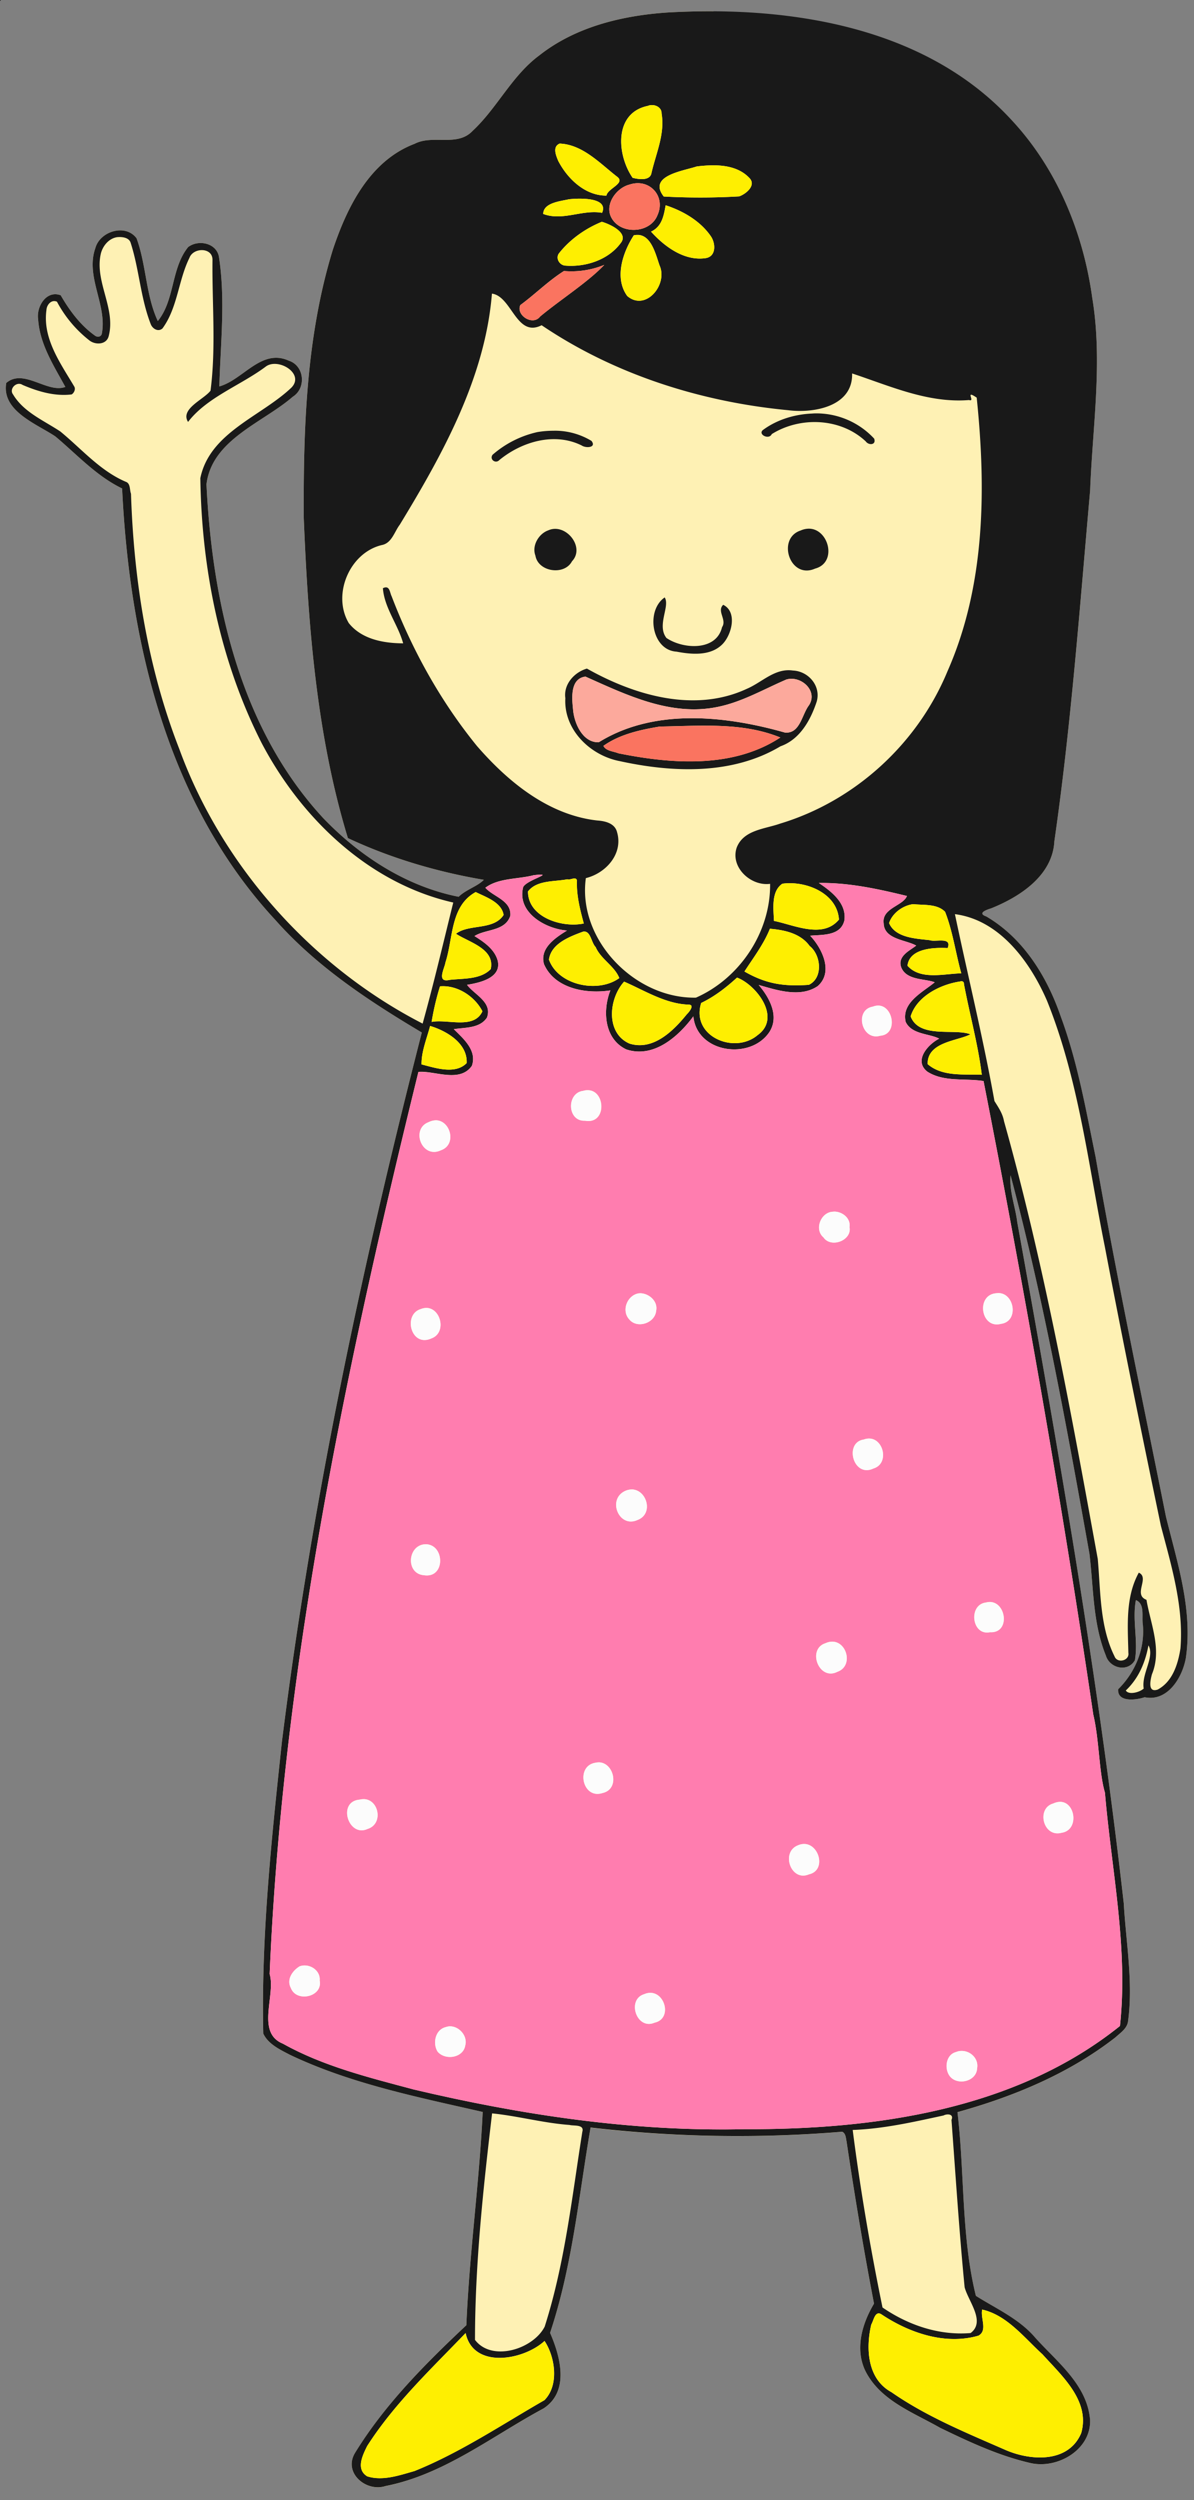 <svg id="svg2" xmlns="http://www.w3.org/2000/svg" viewBox="0 0 908 1901"><rect x="0" y="0" width="908" height="1901" fill="#808080" stroke="none"/><defs><style>.cls-1{fill:#fef1b4;}.cls-2{fill:#191919;}.cls-3{fill:#feef01;}.cls-4{fill:#fa7460;}.cls-5{fill:#fca99c;}.cls-6{fill:#ff7daf;}.cls-7{fill:#fcfcfc;}</style></defs><title>girl-25</title><g id="g4283"><path id="rect4280" class="cls-1" d="M542.6,8.59c-11.81-.07-23.54.26-35.08.92-34.41,2.36-69.84,10.86-97.4,32.61-20.83,15.42-32,39.95-50.63,57.31-11.75,12.55-30.11,2.68-44.14,9.9-34.14,12.91-51.46,48.15-62.3,80.74-20.2,65.81-22.4,135.46-22.06,203.77,3.36,81.65,9.68,165.2,33.58,243.44C297,652.54,332.51,663,367.93,669c-4.69,4.93-13.74,7.53-19.16,12.91-39.72-7.84-75.19-30.86-102.94-59.78C182.77,554,161.4,458.4,157,368.26c4.2-34.06,42.92-46.83,65.61-66.55,10.42-6.52,9-23.63-3.08-27.49-20.81-9.38-34.62,14.56-52.75,19.63.92-32.72,4.74-65.82-.26-98.35-1.61-10.61-15.5-13.66-23.43-7.62C130,204,133,228.12,120,244.14c-9.15-19.65-8.73-42.67-16.14-62.91-8.36-11.4-27.84-5.39-31.3,7.36-7.85,21.85,9.28,43.53,4.81,65.49-.91,2.39-3.65,2.42-5.41.95-10.94-7.87-19.13-18.95-25.8-30.5-11-4.13-18.61,8.83-17.15,18.26,1.23,18.94,11.93,35.36,20.68,51.43-13.62,5.15-31.74-14.39-44.93-3-3.66,21.32,22.91,31,37.31,40.61C58.49,345.6,73.31,362,92.86,371.42c5.62,117.13,34.61,239.94,116.55,328.16,31.37,35.41,71.12,61.61,111.35,85.53-45.49,177.55-83.71,357.33-106.39,539.33-7.86,73.68-15.83,147.66-14.16,221.86,3.79,8.11,12.67,12.19,20.26,16.21,46.27,21.94,97.39,32.09,146.61,43.41-2.55,53.65-10.19,108-12.44,162.14-31.19,29.27-62.15,60.42-84.58,97.1-9.36,15.24,8.48,30.1,23.2,25.27,44.39-8.77,80.95-38,120.12-59,19.84-13,12.8-39.37,4.91-57.46,16.9-50.47,21.83-103.94,30.82-156.1A973.19,973.19,0,0,0,640.43,1621c2.78,1.31,2.78,4.71,3.33,7.32,6.17,41.25,13,82.46,20.9,123.36-9,15.17-14.72,34.36-6.56,51.2,11.31,22.49,36.13,31.52,56.78,43.21,22,10.66,44.38,21.25,68.36,26.74,20.6,5,46.63-9.84,45.68-32.82-2.2-26.68-25-43.82-41.64-62.35-12.19-14.44-30.07-22.24-45.17-31.87-11.23-45.39-8.48-93.33-14-139.65,42.85-11.93,84.86-29.37,120.17-56.9,3.84-3.51,9-6.81,9.6-12.48,3.87-29.79-1.59-59.64-3.25-89.38-19.73-173.67-50-346-81-518-1.45-11.9-6.2-23.62-5.08-35.68,25.2,94.72,42.68,191.37,60,287.8,3.08,25.82,2.43,52.94,12.48,77.35,2.86,9.7,16.67,13,22.09,3.51,2.57-15.11-2.19-30.46.66-45.62,7.07,2.74,4.44,12.26,5.36,18.14,1.77,18.6-5.62,36.67-18.74,49.56-.72,10,13.22,8.47,20,6.11,17.53,3.59,28.7-15,31.39-29.85,5.35-36.59-6.46-72.37-15.12-107.46-18.27-91.06-37.63-181.93-53.54-273.45-7.35-35.84-13.72-72.13-26.4-106.59-10.4-30.38-28.44-59.84-56.78-76.36-7.33-2.58,1-5.29,3.82-6.16,22-8.87,46.67-24.92,48-51,12.78-88.52,19.42-177.78,27.21-266.82,1.84-48.76,9.69-97.92,1.6-146.51-6.79-49.28-26.77-97.78-61.07-134.63C712.05,29,625.28,9.27,542.6,8.82ZM419.33,716.28c-.51.5-1,1-1.46,1.53.47-.52.95-1,1.46-1.53Z"/><path id="path4" class="cls-2" d="M0,0V.78C.19.58.58.19.78,0ZM542.61,8.59c-11.82-.07-23.55.26-35.09.92-34.41,2.36-69.83,10.86-97.39,32.61-20.84,15.42-32,39.95-50.63,57.31-11.75,12.55-30.12,2.68-44.15,9.9-34.14,12.91-51.45,48.15-62.29,80.74-20.2,65.81-22.4,135.46-22.06,203.77,3.36,81.65,9.67,165.2,33.57,243.44C297,652.54,332.51,663,367.94,669c-4.69,4.93-13.74,7.53-19.16,12.91-39.72-7.84-75.19-30.86-102.94-59.78C182.78,554,161.41,458.4,157,368.26c4.2-34.06,42.92-46.83,65.61-66.55,10.42-6.52,9-23.63-3.08-27.49-20.81-9.38-34.62,14.56-52.75,19.63.92-32.72,4.74-65.82-.26-98.35-1.61-10.61-15.5-13.66-23.43-7.62C130,204,133.05,228.12,120,244.14c-9.15-19.65-8.73-42.67-16.14-62.91-8.36-11.4-27.84-5.39-31.3,7.36-7.85,21.85,9.28,43.53,4.81,65.49-.91,2.39-3.65,2.42-5.41.95-10.94-7.87-19.13-18.95-25.8-30.5-11-4.13-18.61,8.83-17.15,18.26,1.23,18.94,11.93,35.36,20.68,51.43-13.62,5.15-31.74-14.39-44.93-3-3.66,21.32,22.91,31,37.31,40.61C58.5,345.6,73.32,362,92.87,371.42c5.62,117.13,34.61,239.94,116.55,328.16,31.37,35.41,71.12,61.61,111.35,85.53-45.49,177.53-83.71,357.37-106.39,539.37-7.86,73.68-15.83,147.6-14.16,221.84,3.79,8.08,12.67,12.16,20.26,16.16,46.27,22,97.39,32.16,146.61,43.44-2.55,53.68-10.19,108-12.44,162.16-31.19,29.28-62.15,60.4-84.58,97-9.36,15.28,8.48,30.16,23.2,25.28,44.39-8.72,81-38,120.12-59,19.84-13,12.8-39.36,4.91-57.44,16.9-50.48,21.83-104,30.82-156.16a967.84,967.84,0,0,0,191.32,3.2c2.78,1.28,2.78,4.72,3.33,7.28,6.17,41.28,13,82.48,20.9,123.44-9,15.12-14.72,34.32-6.56,51.2,11.31,22.48,36.13,31.44,56.78,43.2,22,10.64,44.38,21.2,68.36,26.72,20.59,5,46.59-9.84,45.71-32.8-2.24-26.72-25-43.84-41.67-62.4-12.19-14.4-30.07-22.24-45.17-31.84-11.23-45.44-8.48-93.36-14-139.68,42.85-11.92,84.88-29.36,120.16-56.88,3.84-3.52,9-6.8,9.6-12.48,3.92-29.76-1.6-59.6-3.28-89.36-19.68-173.68-49.92-346-81-518-1.45-11.92-6.2-23.6-5.08-35.68,25.2,94.72,42.72,191.36,60,287.84,3.12,25.76,2.48,52.88,12.48,77.36,2.88,9.68,16.64,13,22.08,3.52,2.56-15.12-2.16-30.48.72-45.68,7,2.8,4.4,12.24,5.28,18.16,1.84,18.56-5.6,36.64-18.72,49.6-.72,10,13.28,8.4,20.08,6.08,17.52,3.6,28.72-15,31.36-29.84,5.36-36.64-6.48-72.4-15.12-107.44-18.24-91.12-37.6-182-53.52-273.52-7.36-35.84-13.68-72.08-26.4-106.56-10.4-30.38-28.44-59.84-56.78-76.36-7.33-2.58,1-5.29,3.82-6.16,22-8.87,46.64-24.92,48-51C814.56,551.21,821.12,462,829,372.91c1.84-48.76,9.68-97.92,1.6-146.51-6.8-49.51-26.8-98-61.09-134.86C712.06,28.8,625.28,9,542.61,8.59ZM496.1,79.9c3.58.14,7.17,2.47,7,6.47,2.64,15.42-4.24,30.21-7.64,45-1,6.43-9.92,5-14.39,3.84-12-17.29-14.49-49.29,11.53-54.68a8,8,0,0,1,3.45-.6Zm-70.47,29.27c17.24.7,30.44,14.85,43.28,24.91,7.61,5.21-6.83,9.06-7.72,14.66-16.16.12-29.59-12.73-36.64-26.32-1.78-4.22-4.6-10.91,1.08-13.25Zm117.6,16.55c10.09.11,20.19,2.39,27.09,10.1,4.57,5.52-3.22,11.76-8.18,13.5a506.45,506.45,0,0,1-57.39.11c-12.3-15.75,14.45-19.34,25-22.83a98.19,98.19,0,0,1,13.46-.88Zm-57.7,13.58c11.76.33,20.05,12.16,14.4,24.44-5.53,14-28.49,15-35.24,1.3-4.84-9.9,4.18-22.24,14-24.67a19.66,19.66,0,0,1,6.82-1.07Zm-45.35,11.77c9.27-.08,21.63,1.58,17.67,10.76-14.91-2.71-29.93,6.47-44.77.85.09-8.49,12.87-9.65,19.58-11.16a73.11,73.11,0,0,1,7.52-.45Zm66,5c13,4.2,26.27,11.82,34.26,23.41,3.75,5.27,4.41,15.27-3.52,16.76-16.28,2.61-31.56-8.65-41.84-20.11C503.4,172.28,504.76,164,506.2,156.1Zm-48.57,12.58c4.59,1.19,21.06,8,14.39,16.19-9.51,12.92-26.87,18.46-42.43,17.11-4.38-.52-7.36-5.9-4.32-9.55C433.55,181.93,445.26,173.72,457.63,168.68Zm27.6,9.95c10.11.43,13.39,14.68,16.31,23.09,6.7,14.52-10.49,35.42-24.55,23.35-10-13.68-3.39-33.19,5-46.12a13.52,13.52,0,0,1,2.28-.31C484.58,178.62,484.9,178.62,485.23,178.63ZM90.8,180.24c3.45,0,7.53.86,8.59,4.49,6.48,20.15,7.47,41.75,15.17,61.57,1.28,3.61,5.66,6.39,9,3.44,11.56-15.82,12-36.46,20.47-53.6,2.84-8.07,17.76-8.29,17.56,1.56-.37,33,2.76,66.57-1.49,99.36-5,6.69-23.33,13.82-17.09,23.78,14.28-18.68,39.77-27.7,58.92-41.95,9.29-7.29,30,5.07,19.77,15.77-23,22-62.17,34.1-69.36,68.91,1,69.2,15.09,139.4,46.63,201.44,30,57.12,81.47,106.72,145.72,121.28-7.54,30.46-14.84,61.6-23.3,92.05-83.3-42.73-152.35-119.21-185-208.68-24.08-61.74-34.67-128.27-36.77-194.19-1.15-3.06-.28-7.89-4-9.14C76.09,358,62,341.3,45.87,328.09,33.28,319.72,18,313.44,9.94,299.94c-3.31-4.23,2.71-10.33,7.26-7.23,11.73,5,24.39,8.78,37.31,7.21,1.9-1.2,3.26-4.22,1.81-6.24-10.42-17.6-24-36.25-21-57.92.16-3.87,3.66-8.27,8-6.34a92.16,92.16,0,0,0,24.74,29.5c4.73,3.61,13,3.19,14.62-3.4,5.5-21.23-10.87-41.29-6-62.63,1.48-6,6.19-11.75,12.62-12.58.45,0,.93-.06,1.43-.07Zm368.69,21.19c-12.08,12.89-33.19,26.31-48.81,39.29-5.47,7.31-18.52-1-15-8.75,11.3-8.29,21.34-18.45,33.17-25.89a66.13,66.13,0,0,0,30.61-4.65Zm-85.42,21.83c15.2,2,18.58,33.81,37.82,24.05,55.4,37.45,121.08,58.28,187.39,64.6,19.48,2.51,49.42-2.73,48.73-27.94,28.9,9.56,57.77,22.74,88.9,20.22,5.21,1.74-3.69-8.37,5.84-1.81,7.2,69.58,6.55,143-22.25,208.13-22.68,54.94-70.27,98.56-127.23,115.76-11.66,4.15-27.72,4.72-33,18.16-5.14,15,10.7,29.6,25.37,27.63.46,36.6-23,71.85-56.38,86.55-46.46.9-90.21-44.11-83.73-90.9,15.17-3.7,28.49-18.41,23.75-34.82-1.63-6.89-9.07-8.59-15.16-9-37.09-4.19-67.71-29.34-91.39-56.61-27.73-34.09-49.28-73-64.95-114-1.44-2.82-1.36-8.61-6.6-6,1.12,15,11.59,27.8,15.41,41.92-14.88-.07-31.55-3.07-41.37-15.43-12.8-21.65.63-53.5,25.16-59.32C297.94,413,299.94,404.32,304,399c32.74-53.78,64.95-112,70.1-175.69Zm246.65,91.07c-1.1,0-2.18.06-3.28.14-13,.55-26.3,4.53-36.85,12.21-5,3.35,4.15,8.2,6.32,3.4,21.73-13.58,52.46-12.31,71.47,5.56,2.27,3.22,8.18,2.77,6.39-2.12a60,60,0,0,0-44-19.19ZM420.38,327.54a73.39,73.39,0,0,0-11.63,1,77.5,77.5,0,0,0-34.17,17.27c-2.53,3.51,2.3,7.12,5.17,4,17.07-14,41.92-21.34,62.61-11.07,3.34,2.26,11.48,1.62,7.42-3.5a53.77,53.77,0,0,0-27.73-7.73ZM614.91,402a15.76,15.76,0,0,0-6,1.37c-18.49,6-8.23,37.5,10.91,29C637.1,427.8,630.17,401.78,614.91,402Zm-193,.14a12.72,12.72,0,0,0-5,1.15c-7.22,2.54-12.62,11.64-9.74,19.19,2.07,12.43,22,15.36,27.82,4.31,9-9.41-1.49-24.92-13.09-24.65Zm83.57,52.14c-14.53,9.9-10.05,40.09,9,41.23,11.71,2.24,26.23,3.44,35.17-5.93,7-7.4,11.09-24.45.32-29.69-5.07,4.85,3,11.37-.88,17-4.35,18.46-29.8,16.75-42.28,8.22-7.56-9.67,3-24.32-1.37-30.88Zm-59.15,54.1c-9.63,2.81-17.91,12-16.4,22.52-1.37,24,18.95,43.58,41.35,47.86,40.27,8.8,85.71,10.59,122.27-11.29,14.73-5.17,22.86-19.85,27.5-33.89,3.51-12.1-6.38-23.23-18.06-23.71-13.76-2-23.45,9-35.12,13.93-39.77,18.5-85.64,4.84-121.54-15.42Zm-1.12,6.08c31.22,13.93,64.89,30.41,100.43,23.09,18.45-3.68,35.12-13.42,52.3-20.83,11-3.36,24.36,8.47,17.35,19.45-5.56,7.2-6.75,21.83-18.3,20.87-45.33-12.88-99.58-18.72-141.62,7.37-12.31.4-18.83-14.61-19.59-25.18-.89-8.73-2.19-23.2,9.43-24.77Zm91.28,37.33c19.49,0,38.94,1.63,56.91,9-36.08,23.69-82.66,20.17-123.15,12-3.78-1.54-9.46-1.71-11.4-5.64,12.54-8.86,27.94-12.19,42.83-14.7,11.41-.17,23.12-.7,34.81-.67ZM410.68,665.08c7.68-.3-10.31,4.43-12.8,9.41-5,19.28,16.83,31.77,33.31,33.07-8.76,5.45-20.92,13.37-17.49,25.55,8.13,18.73,32.35,22.84,50.47,19.95-6.05,15.41-4.69,36.82,12,44.85,20.75,7.05,39.61-9.57,51.12-25.12,2.59,27.77,43,33.61,57.67,12.16,8-12.19.2-26.39-8-36,14.13,4,31.52,9.85,44.85.9,12.25-10.68,3.34-28.79-5.7-38.36,9.28-.85,23.09.33,26-11.54,1.93-13.09-9.84-22.14-19.42-28.56,22.7-.36,45,4.53,67,9.89-2.74,7.53-19.27,9.15-17.68,20.79.35,12.3,17.14,12.53,24.73,16.94-4.44,3.6-14.42,7.82-11.42,16.44,3.94,10.19,18.17,8.55,25.51,11.47-8.62,7.23-25.62,15.36-22.07,30.13,4.6,9.62,17.75,8.74,25.48,12.71-8.52,4.28-19.68,16.79-9,25.11,12.66,8.08,28.64,4.88,42.73,7.12,31.37,160,59.66,320.56,83.42,481.68,4.64,19.52,4.32,43.92,8.88,59.44,5,58.8,17.84,118.08,11.44,177.44-79.67,63.92-186.79,78.8-285.61,78.48-84.79,1.92-169.12-10.72-251.73-30.32-33.81-9-68.42-17.52-99.23-34.72-20.66-8.4-5.36-36.64-10.08-53,9.78-232.16,57.74-460.64,113.12-685.92,12-1.2,31.42,8.64,40.67-4.64,4.07-11.68-6.35-20.58-13.74-27.88,8.44-1.36,19.77-.51,25.19-8.78,4.36-11.78-9.54-17.45-15.14-24.93,9.5-1.57,26.27-5.13,23.37-18.23-2.28-8.77-10.43-14.34-17.69-18.86,8.51-5.47,23.26-3.45,27.25-15.42.93-11.74-12.91-14.36-19-21.31,10-7.55,24.78-6.4,36.71-9.54,2.27-.26,3.89-.41,5-.45ZM437,668a1.67,1.67,0,0,1,1.72,1.62c-.44,11.13,2.35,21.95,5.22,32.6-16.21,3.49-42.42-4.47-42.46-24.36,6.84-8.81,20-7.26,30-9.28,1,.67,3.36-.49,5.11-.58Zm163.07,3.59c16.88-.21,36.74,9.35,37.92,27.66-12.29,14.8-33.93,4.16-49.45,1-.28-9-2.32-22.4,6.4-28.28a40.72,40.72,0,0,1,5.13-.38ZM361.76,678.3c7.84,3.92,19.6,7.69,21.24,17.41-7.67,11.94-26.4,6.67-36.22,14.32,9.86,6.5,29.79,11.36,26.42,26.88-7.72,8-20.82,7-31.06,8.16-10.63,2.58-4-8.86-3.37-13.32,6-18.37,3.48-42.7,23-53.45Zm332.63,9.22c8.05.87,18.27-.44,24.33,5.84,5.88,15,8,31.26,12.31,46.77-12.94.24-31,5.41-40.92-5.78,1.47-13.25,20-14,30.55-13.43,3.49-8.86-9.41-4.34-13.61-6-10.44-1.25-26.14-1.7-30.93-13C678.57,694.35,686.52,688.55,694.39,687.52Zm31.78,7.59c34.07,4.39,57.24,36.34,70,65.74,24.1,59.63,31.38,124.35,44,187,13.52,71,27.92,141.68,42.64,212.32,8,30.48,17.44,61.44,14.88,93.36-1.84,11.76-5.92,25.12-17.28,31.2-7.92,2.72-5.52-7.44-4.4-11.6,7.76-18.72-1-38.16-4.16-56.64-10.48-4,2.72-16.8-5.84-20.64-10.24,18.72-8.4,40.24-7.92,61,1,5.92-8.48,8.32-10.56,2.56-11.28-22.72-10.48-49.36-12.72-74-20.32-111.68-40.61-223.52-71.3-332.88-1-5.76-4.25-10.48-7.25-15.28-8.55-47.66-20.15-94.87-30.08-142.17ZM585.49,706.2c11.06.95,23.3,3.5,30.19,13.09,8.72,6.81,10.48,24.32-.55,29.56-19.42,1.43-32.81-.83-49-10.12C572.74,728.49,580.77,718,585.49,706.2Zm-141,2.15c4.82.16,5.24,8.56,8.45,11.75,4,9.29,14.45,14.49,18,23.6-16,11.77-46.42,5.67-53.5-14,1.61-12.23,15.71-17.51,26-21.31A4.65,4.65,0,0,1,444.46,708.35Zm116,35c14.51,5.43,34.13,30.48,15.67,43.74-17.58,14.94-50.89,1-42.94-24.44,10.13-4.85,19-11.75,27.27-19.3Zm170.78,2.78a1.72,1.72,0,0,1,1.77,2c4.32,23.06,10.7,45.84,13.59,69.12-13.74-.56-30,1.6-41.19-8.08-.35-17,22.89-17.59,32.49-22.66-11.49-4.74-38.94,3.57-45.42-13.66,4.72-15.28,22.52-24.29,37.69-26.55a3.33,3.33,0,0,1,1.07-.15Zm-256.66.3c15,6.43,31.56,17.09,49.42,17.49,4.47.4-.23,5.94-1.74,7.36C512,784,496.66,799.21,478.66,793.54,460.43,785.55,462.86,759.38,474.6,746.48Zm-137.53,3.46c12.32.08,24.28,8.36,29.8,19.09-6.46,14.07-26.87,5.67-38.65,8.1A197.89,197.89,0,0,1,334.6,750C335.42,750,336.25,749.93,337.07,749.94Zm-10,30.22c12.73,3.8,28.55,13.27,27.81,28.24-8.66,8.88-23.69,3.76-34.33,1C320.37,799.69,324.59,789.71,327.09,780.16Zm546.27,471c5,8.88-5.44,21.52-3.6,32.88-3.28,3-11.6,5-13.6,1.44C866,1276.08,871,1264,873.36,1251.12ZM374.18,1607c19.75,2,39.05,7.36,58.92,8.8,2.95.88,11.42-.64,9.76,5.12-7.9,49.6-13.27,100.16-28.64,148.24-8.78,17.2-40.19,27-53,10.08,0-57.52,6.31-115.52,13-172.24Zm346.68.8c2.31,0,4,1.28,2.71,4.16,3.15,42.48,5.89,85,10,127.28,2.82,10.72,16.18,26.08,4.55,34.8-23.94,2-47.42-6-67-19.44-9.15-44.64-16.91-89.84-22.67-135,23.32-.8,46.3-6.08,69.08-11a7.22,7.22,0,0,1,3.3-.8Zm26.07,148.4c18.93,4.24,32.06,21.52,45.83,34,14.68,16.32,36.44,35.36,29.48,59.92-9.84,23.36-39.43,21.12-58.74,12.32-29.27-12.8-59.25-25.12-85.58-43.44-18.5-10.08-19.58-33.44-15.35-51.44,1.79-2.88,2.79-10.72,7.59-7.84,21.4,14.32,48.73,23.6,73.91,16.32,7.18-3.92,1.38-13.28,2.86-19.84Zm-392.81,17.84c5.76,27.44,43.87,20.8,60,6,7.81,11.6,11.48,33.36-.05,45-32.49,18.64-64,39.84-98.88,53.92-11.37,3.2-24.19,7.76-35.91,4-8.84-5.36-3.52-15.92-.07-23,20.55-32.16,48.71-58.64,74.95-86Z"/><path id="path8" class="cls-3" d="M496.1,79.9a8,8,0,0,0-3.45.6c-26,5.39-23.49,37.39-11.53,54.68,4.47,1.16,13.41,2.59,14.39-3.84,3.4-14.76,10.28-29.55,7.64-45C503.27,82.37,499.68,80,496.1,79.9Zm-70.47,29.27c-5.68,2.34-2.86,9-1.08,13.25C431.6,136,445,148.86,461.19,148.74c.89-5.6,15.33-9.45,7.72-14.66-12.84-10.06-26-24.21-43.28-24.91Zm117.6,16.55a98.19,98.19,0,0,0-13.46.88c-10.57,3.49-37.32,7.08-25,22.83a506.45,506.45,0,0,0,57.39-.11c5-1.74,12.75-8,8.18-13.5-6.9-7.71-17-10-27.09-10.1Zm-103,25.35a73.11,73.11,0,0,0-7.52.45c-6.71,1.51-19.49,2.67-19.58,11.16,14.84,5.62,29.86-3.56,44.77-.85,4-9.18-8.4-10.84-17.67-10.76Zm66,5c-1.44,7.89-2.8,16.18-11.1,20.06,10.28,11.46,25.56,22.72,41.84,20.11,7.93-1.49,7.27-11.49,3.52-16.76C532.47,167.92,519.22,160.3,506.2,156.1Zm-48.57,12.58c-12.37,5-24.08,13.25-32.36,23.75-3,3.65-.06,9,4.32,9.55,15.56,1.35,32.92-4.19,42.43-17.11,6.67-8.18-9.8-15-14.39-16.19Zm26.6,10A13.52,13.52,0,0,0,482,179c-8.35,12.93-14.92,32.44-5,46.12,14.06,12.07,31.25-8.83,24.55-23.35-3-8.68-6.4-23.58-17.31-23.08ZM436.65,668c-1.75.09-4.08,1.25-5.11.58-10,2-23.19.47-30,9.28,0,19.89,26.25,27.85,42.46,24.36-2.87-10.65-5.66-21.47-5.22-32.6a1.75,1.75,0,0,0-2.1-1.62Zm163.45,3.59a40.72,40.72,0,0,0-5.13.38c-8.72,5.88-6.68,19.31-6.4,28.28,15.52,3.16,37.16,13.8,49.45-1-1.18-18.31-21-27.87-37.92-27.66ZM361.76,678.3c-19.51,10.75-17,35.08-23,53.45-.6,4.46-7.26,15.9,3.37,13.32,10.24-1.13,23.34-.14,31.06-8.16,3.37-15.52-16.56-20.38-26.42-26.88,9.82-7.65,28.55-2.38,36.22-14.32-1.64-9.72-13.4-13.49-21.24-17.41Zm332.63,9.22c-7.87,1-15.82,6.83-18.27,14.37,4.79,11.32,20.49,11.77,30.93,13,4.2,1.67,17.1-2.85,13.61,6-10.54-.54-29.08.18-30.55,13.43,9.94,11.19,28,6,40.92,5.78-4.35-15.51-6.43-31.76-12.31-46.77C712.66,687.08,702.44,688.39,694.39,687.52ZM585.49,706.2c-4.72,11.8-12.75,22.29-19.37,32.53,16.2,9.29,29.59,11.55,49,10.12,11-5.24,9.27-22.75.55-29.56C608.79,709.7,596.55,707.15,585.49,706.2Zm-141,2.15a4.65,4.65,0,0,0-1,.08c-10.32,3.8-24.42,9.08-26,21.31,7.08,19.63,37.47,25.73,53.5,14-3.54-9.11-14-14.31-18-23.6C449.7,716.91,449.28,708.51,444.46,708.35Zm116,35c-8.24,7.55-17.14,14.45-27.27,19.3-8,25.44,25.36,39.38,42.94,24.44,18.46-13.26-1.16-38.31-15.67-43.74Zm170.78,2.78a3.33,3.33,0,0,0-1.07.15c-15.17,2.26-33,11.27-37.69,26.55,6.48,17.23,33.93,8.92,45.42,13.66-9.6,5.07-32.84,5.7-32.49,22.66,11.22,9.68,27.45,7.52,41.19,8.08-2.89-23.28-9.27-46.06-13.59-69.12A1.72,1.72,0,0,0,731.26,746.18Zm-256.66.3c-11.74,12.9-14.17,39.07,4.06,47.06,18,5.67,33.33-9.53,43.62-22.21,1.51-1.42,6.21-7,1.74-7.36-17.86-.4-34.38-11.06-49.42-17.49Zm-137.53,3.46c-.82,0-1.65,0-2.47.09a197.89,197.89,0,0,0-6.38,27.1c11.78-2.43,32.19,6,38.65-8.1C361.35,758.3,349.39,750,337.07,749.94Zm-10,30.22c-2.5,9.55-6.72,19.53-6.52,29.28,10.64,2.72,25.67,7.84,34.33-1C355.64,793.43,339.82,784,327.09,780.16Zm419.84,976.08c-1.48,6.56,4.32,15.92-2.86,19.84-25.18,7.28-52.51-2-73.91-16.32-4.8-2.88-5.8,5-7.59,7.84-4.23,18-3.15,41.36,15.35,51.44,26.33,18.32,56.31,30.64,85.58,43.44,19.31,8.8,48.9,11,58.74-12.32,7-24.56-14.8-43.6-29.48-59.92-13.77-12.48-26.9-29.76-45.83-34Zm-392.81,17.84c-26.24,27.36-54.4,53.84-74.95,86-3.45,7-8.77,17.6.07,23,11.72,3.76,24.54-.8,35.91-4C350,1865,381.54,1843.76,414,1825.12c11.53-11.68,7.86-33.44.05-45-16.09,14.8-54.2,21.44-60-6Z"/><path id="path14" class="cls-4" d="M485.53,139.3a19.66,19.66,0,0,0-6.82,1.07c-9.84,2.43-18.86,14.77-14,24.67,6.75,13.71,29.71,12.67,35.24-1.3,5.65-12.28-2.64-24.11-14.4-24.44Zm-26,62.13a66.13,66.13,0,0,1-30.61,4.65c-11.83,7.44-21.87,17.6-33.17,25.89-3.55,7.74,9.5,16.06,15,8.75,15.62-13,36.73-26.4,48.81-39.29Zm77,350.38c-11.69,0-23.4.5-34.81.67-14.89,2.51-30.29,5.84-42.83,14.7,1.94,3.93,7.62,4.1,11.4,5.64,40.49,8.19,87.07,11.71,123.15-12-18-7.4-37.42-9-56.91-9Z"/><path id="path42" class="cls-5" d="M445.16,514.48c31.22,13.93,64.89,30.41,100.43,23.09,18.45-3.68,35.12-13.42,52.3-20.83,11-3.36,24.36,8.47,17.35,19.45-5.56,7.2-6.75,21.83-18.3,20.87-45.33-12.88-99.58-18.72-141.62,7.37-12.31.4-18.83-14.61-19.59-25.18C434.84,530.52,433.54,516.05,445.16,514.48Z"/><path id="path46" class="cls-6" d="M405.69,665.53c18.13-2.09-5,3.27-7.81,9-5,19.28,16.83,31.77,33.31,33.07-8.76,5.45-20.92,13.37-17.49,25.55,8.13,18.73,32.35,22.84,50.47,19.95-6.05,15.41-4.69,36.82,12,44.85,20.75,7.05,39.61-9.57,51.12-25.12,2.59,27.76,43,33.59,57.67,12.16,8-12.19.2-26.39-8-36,14.13,4,31.52,9.85,44.85.9,12.25-10.68,3.34-28.79-5.7-38.36,9.28-.85,23.09.33,26-11.54,1.93-13.09-9.84-22.14-19.42-28.56,22.7-.36,45,4.53,67,9.89-2.74,7.53-19.27,9.15-17.68,20.79.35,12.3,17.14,12.53,24.73,16.94-4.44,3.6-14.42,7.82-11.42,16.44,3.94,10.19,18.17,8.55,25.51,11.47-8.62,7.23-25.62,15.36-22.07,30.13,4.6,9.62,17.75,8.74,25.48,12.71-8.52,4.28-19.68,16.75-9,25.13,12.66,8.06,28.64,4.86,42.73,7.13,31.37,160,59.68,320.57,83.45,481.67,4.58,19.5,4.25,43.9,8.86,59.4,5,58.8,17.82,118.1,11.41,177.4-79.65,64-186.77,78.9-285.59,78.5-84.79,1.9-169.12-10.7-251.73-30.2-33.81-9.1-68.42-17.6-99.23-34.8-20.66-8.4-5.36-36.6-10.08-53,9.78-232.1,57.74-460.6,113.12-685.85,12-1.22,31.42,8.62,40.67-4.7,4.07-11.65-6.35-20.55-13.74-27.85,8.44-1.36,19.77-.51,25.19-8.78,4.36-11.78-9.54-17.45-15.14-24.93,9.5-1.57,26.27-5.13,23.37-18.23-2.28-8.77-10.43-14.34-17.69-18.86,8.51-5.47,23.26-3.45,27.25-15.42.93-11.74-12.91-14.36-19-21.31,10-7.55,24.78-6.4,36.71-9.54m258.09,99.89c-14.38,2.4-8.57,26.37,5.65,22.13,15-1.17,9-27.87-5.65-22.13m-220.28,64c-12.87,1.51-12.3,23.39,1.32,22.7,18,3.32,15.5-27.42-1.32-22.7M325.93,853.24c-13.85,5.2-5.06,28.18,9.32,21.41,14.23-4.83,5.46-28.68-9.32-21.41m307.38,68.12c-9.11.42-14.3,13.46-7.09,19.54,5.71,8.41,21.73,2.3,19.81-7.79,1.12-7.18-6.23-12.41-12.72-11.75M485.56,983.45c-8.74,1.6-13.21,13.23-7,19.85,6,7.3,19.52,2.8,20.4-6.52,1.69-7.72-6.33-14.1-13.44-13.33m271.93-.07c-15.44,1.29-11.72,27.32,3.71,23.22,14.49-1.9,10-25.44-3.71-23.22m-437.57,12c-13.64,4.18-7.43,29.39,8.22,22.29,13.17-4.9,5.8-27.87-8.22-22.29m337,99.19c-15.16,2.2-8.17,29.3,7.28,22,13.52-4,6.82-27.2-7.28-22m-181.71,39.2c-13.6,6.6-4.36,28.3,9.44,22,14.6-5.2,5.35-28.8-9.44-22m-152.84,40.5c-12.6,1.7-13.68,22.4,0,23.5,17,2.7,16-25,0-23.5m427.46,44.2c-13.66,1.7-10.9,25.5,3,22.6,16.77,1,12.06-26.5-3-22.6m-121.91,30.9c-14.44,4.4-5.21,29,8.91,21.8,13.88-4.9,5.85-28.2-8.91-21.8m-175.28,91c-15.07,2.6-9.73,28,5.54,23,14.49-3.1,8.21-26.3-5.54-23m-179,28c-17.42,1.3-8.75,29,5.85,22.3,13.44-4.1,7.92-25.7-5.85-22.3m527.25,3c-13,3.7-7.58,26.1,6.49,22.2,15.16-2.3,9.57-29.7-6.49-22.2m-194,31.8c-13.27,5.1-5.48,27.9,8.32,22.1,15.07-3.4,6.26-28.5-8.32-22.1m-379,92c-5.44,3.3-10.12,10-6.69,16.4,4.17,11.4,24.47,6.9,21.95-5.6.82-7.9-8.07-13.5-15.26-10.8m262.08,21.2c-13.49,4.1-5.81,27.5,7.84,21.7,15.08-3.3,6.75-28.1-7.84-21.7m-151,25c-8,2-10.05,12.5-6.14,18.7,5.86,6.9,19.51,4.7,21-4.6,2.36-8.3-6.7-17-14.82-14.1m388,19c-7.65,2-9,12.6-4.67,18.3,5.77,7.5,20.41,4.1,20.79-6C744.64,1563.9,735.06,1556.9,726.91,1560.4Z"/><path id="path70" class="cls-7" d="M667.66,764.62a10.85,10.85,0,0,0-3.88.8c-14.38,2.4-8.57,26.37,5.65,22.13C683,786.49,679.38,764.46,667.66,764.62ZM447.18,829a10.2,10.2,0,0,0-3.68.48c-12.87,1.52-12.3,23.36,1.32,22.72C461.42,855.2,460.58,829.28,447.18,829Zm-116,22.88a12.52,12.52,0,0,0-5.23,1.44c-13.85,5.2-5.06,28.16,9.32,21.36C347.7,870.4,342.54,851.6,331.16,851.84Zm303.38,69.44a6.31,6.31,0,0,0-1.23.08c-9.11.4-14.3,13.44-7.09,19.52,5.71,8.4,21.73,2.32,19.81-7.76C647.08,926.4,640.69,921.36,634.54,921.28Zm124.2,62a6.72,6.72,0,0,0-1.25.08c-15.44,1.28-11.72,27.36,3.71,23.28C775.24,1004.8,771.42,982.64,758.74,983.28Zm-271.84.08c-.44,0-.9.08-1.34.08-8.74,1.6-13.21,13.2-7,19.84,6,7.28,19.52,2.8,20.4-6.48C500.58,989.52,493.63,983.52,486.9,983.36Zm-163.22,11.2a11.36,11.36,0,0,0-3.76.88c-13.64,4.16-7.43,29.36,8.22,22.24C340.07,1013.28,335.14,994,323.68,994.56Zm337,99.28a11,11,0,0,0-3.76.72c-15.16,2.24-8.17,29.36,7.28,22.08,12.25-3.68,7.9-23-3.52-22.8Zm-180.22,38.72a12,12,0,0,0-5.25,1.2c-13.6,6.56-4.36,28.32,9.44,22.08C497.38,1151.28,491.89,1132.64,480.41,1132.56Zm-156.63,41.68c-.47,0-1,.08-1.46.08-12.6,1.68-13.68,22.32,0,23.44C338.79,1200.4,338.42,1174.48,323.78,1174.24Zm428.7,43.92a11,11,0,0,0-2.7.4c-13.66,1.6-10.9,25.44,3,22.56C768.48,1242.08,765.33,1217.92,752.48,1218.16Zm-119.42,30.16a10.71,10.71,0,0,0-5.19,1.12c-14.44,4.4-5.21,29,8.91,21.76C648.93,1267,644.3,1248.56,633.06,1248.32Zm-178,91.76a13.93,13.93,0,0,0-2.49.32c-15.07,2.56-9.73,28,5.54,23C471.71,1360.48,467,1339.92,455.08,1340.08Zm-179,28a9.13,9.13,0,0,0-2.48.32c-17.42,1.36-8.75,29,5.85,22.32C292.05,1386.88,288,1367.6,276.08,1368.08Zm530.32,2a13.72,13.72,0,0,0-5.52,1.28c-13.06,3.76-7.61,26.16,6.48,22.24,13.28-2,10.64-23.2-1-23.52ZM612,1402.16a11.39,11.39,0,0,0-5.16,1c-13.27,5.12-5.48,27.92,8.32,22.08C628.34,1422.32,623.24,1402.72,612,1402.16Zm-380,92.4a10.58,10.58,0,0,0-4.15.64c-5.44,3.28-10.12,10-6.69,16.4,4.17,11.36,24.47,6.88,21.95-5.6C243.73,1499.6,238,1494.72,232,1494.56ZM495,1515.36a11.34,11.34,0,0,0-5.14,1c-13.49,4.08-5.81,27.52,7.84,21.68C510.91,1535.2,506.18,1515.84,495,1515.36ZM342,1540.8a10.45,10.45,0,0,0-3.07.64c-8,1.92-10.05,12.48-6.14,18.64,5.86,6.88,19.51,4.72,21-4.64,2.06-7.2-4.61-14.8-11.75-14.64Zm389.58,18.72a10.65,10.65,0,0,0-4.65.88c-7.65,2-9,12.64-4.67,18.32,5.77,7.44,20.41,4.08,20.79-6,1.31-7.2-4.77-13.12-11.47-13.2Z"/></g></svg>